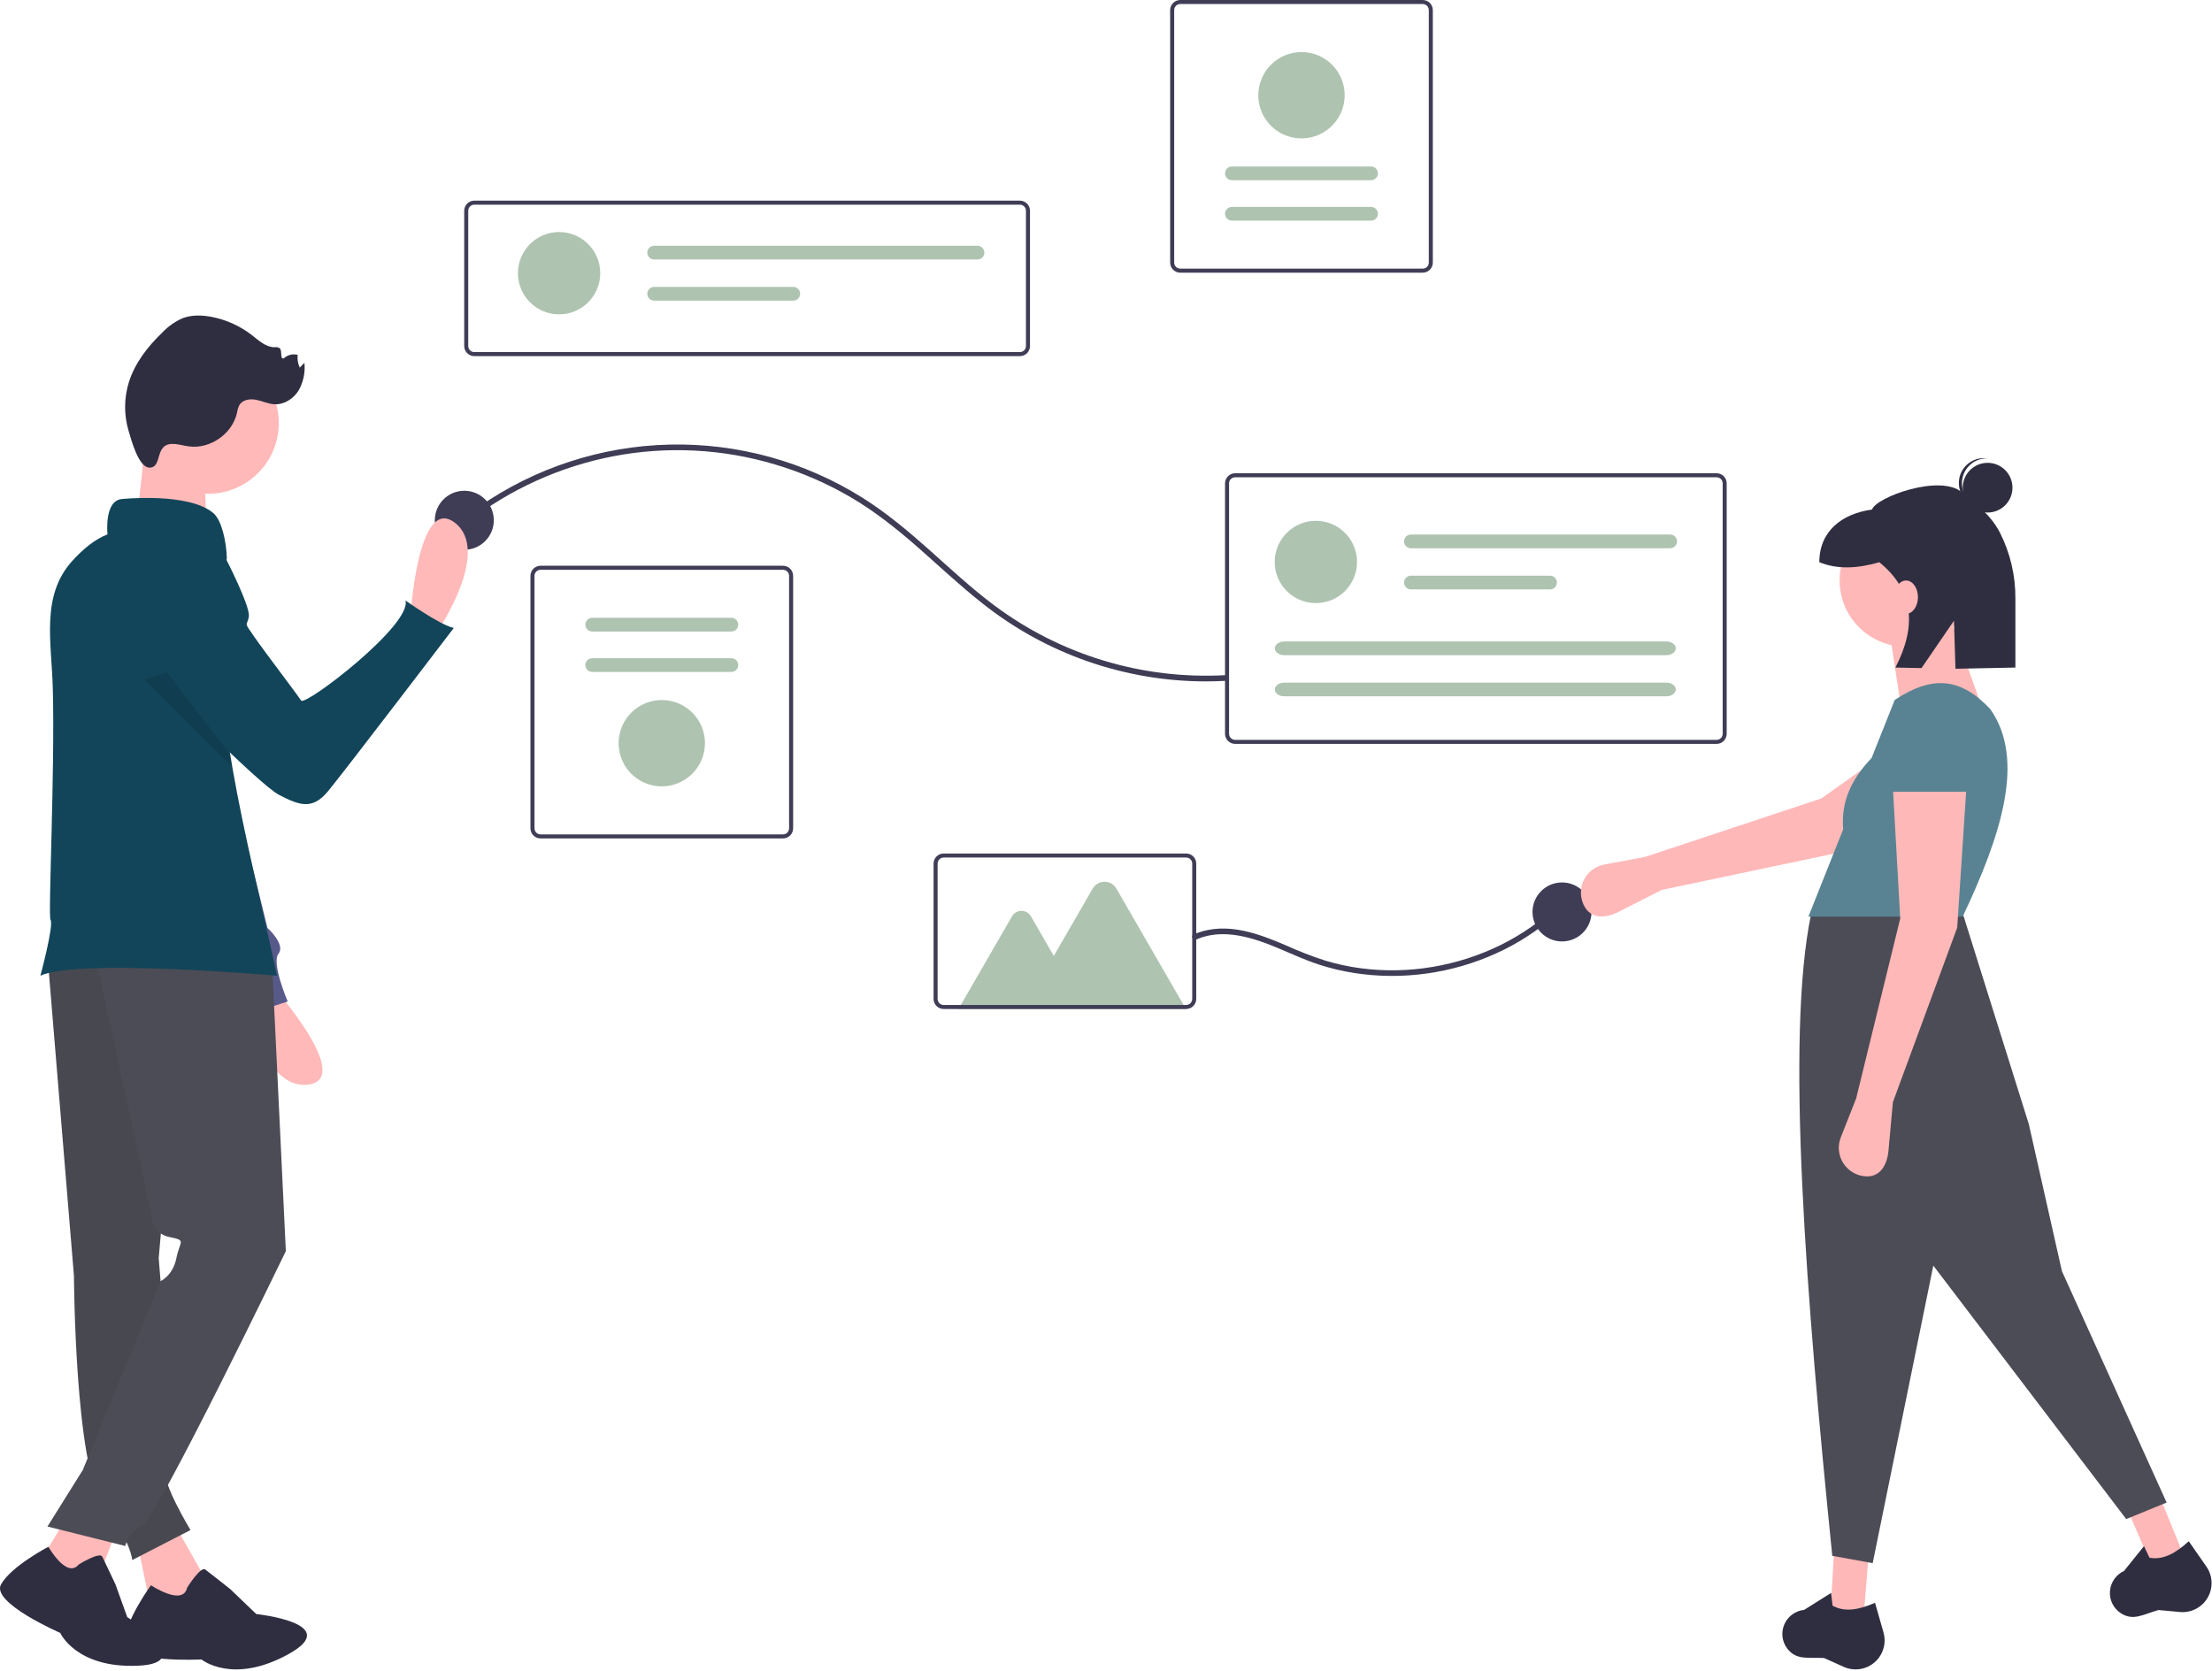 <svg width="966" height="730" viewBox="0 0 966 730" fill="none" xmlns="http://www.w3.org/2000/svg">
<g clip-path="url(#clip0_9277_2513)">
<path d="M445.393 155.565H207.136C205.967 155.564 204.845 155.098 204.018 154.271C203.191 153.444 202.725 152.322 202.724 151.153V92.051C202.725 90.882 203.191 89.76 204.018 88.933C204.845 88.106 205.967 87.641 207.136 87.639H445.393C446.563 87.641 447.685 88.106 448.512 88.933C449.339 89.76 449.804 90.882 449.806 92.051V151.153C449.804 152.322 449.339 153.444 448.512 154.271C447.685 155.098 446.563 155.564 445.393 155.565ZM207.136 89.404C206.434 89.405 205.762 89.684 205.265 90.18C204.769 90.677 204.49 91.349 204.489 92.051V151.153C204.49 151.855 204.769 152.527 205.265 153.024C205.762 153.52 206.434 153.799 207.136 153.8H445.393C446.095 153.799 446.768 153.52 447.264 153.024C447.761 152.527 448.04 151.855 448.041 151.153V92.051C448.04 91.349 447.761 90.677 447.264 90.18C446.768 89.684 446.095 89.405 445.393 89.404L207.136 89.404Z" fill="#3F3D56"/>
<path d="M244.157 137.307C254.083 137.307 262.13 129.26 262.13 119.334C262.13 109.408 254.083 101.361 244.157 101.361C234.231 101.361 226.184 109.408 226.184 119.334C226.184 129.26 234.231 137.307 244.157 137.307Z" fill="#AEC3B0"/>
<path d="M285.665 107.352C284.871 107.352 284.109 107.668 283.547 108.229C282.986 108.791 282.67 109.553 282.67 110.348C282.67 111.142 282.986 111.904 283.547 112.466C284.109 113.027 284.871 113.343 285.665 113.343H426.88C427.675 113.343 428.437 113.027 428.998 112.466C429.56 111.904 429.876 111.142 429.876 110.348C429.876 109.553 429.56 108.791 428.998 108.229C428.437 107.668 427.675 107.352 426.88 107.352H285.665Z" fill="#AEC3B0"/>
<path d="M285.665 125.325C284.871 125.325 284.109 125.641 283.547 126.203C282.986 126.764 282.67 127.526 282.67 128.321C282.67 129.115 282.986 129.877 283.547 130.439C284.109 131.001 284.871 131.316 285.665 131.316H346.431C346.824 131.317 347.215 131.24 347.579 131.09C347.943 130.939 348.274 130.719 348.552 130.441C348.831 130.162 349.052 129.832 349.203 129.468C349.354 129.104 349.432 128.714 349.432 128.321C349.432 127.927 349.354 127.537 349.203 127.173C349.052 126.809 348.831 126.479 348.552 126.201C348.274 125.922 347.943 125.702 347.579 125.552C347.215 125.401 346.824 125.324 346.431 125.325H285.665Z" fill="#AEC3B0"/>
<path d="M341.957 366.234H236.064C234.895 366.233 233.773 365.768 232.946 364.94C232.119 364.113 231.654 362.992 231.652 361.822V251.54C231.654 250.37 232.119 249.248 232.946 248.421C233.773 247.594 234.895 247.129 236.064 247.127H341.957C343.127 247.129 344.248 247.594 345.075 248.421C345.902 249.248 346.368 250.37 346.369 251.54V361.822C346.368 362.992 345.902 364.113 345.075 364.94C344.248 365.768 343.127 366.233 341.957 366.234ZM236.064 248.892C235.363 248.893 234.69 249.172 234.193 249.669C233.697 250.165 233.418 250.838 233.417 251.54V361.822C233.418 362.524 233.697 363.197 234.193 363.693C234.69 364.189 235.363 364.469 236.064 364.469H341.957C342.659 364.469 343.332 364.189 343.828 363.693C344.324 363.197 344.603 362.524 344.604 361.822V251.54C344.603 250.838 344.324 250.165 343.828 249.669C343.332 249.172 342.659 248.893 341.957 248.892H236.064Z" fill="#3F3D56"/>
<path d="M258.628 269.87C257.833 269.87 257.071 270.185 256.51 270.747C255.948 271.309 255.632 272.071 255.632 272.865C255.632 273.66 255.948 274.421 256.51 274.983C257.071 275.545 257.833 275.861 258.628 275.861H319.393C320.187 275.861 320.949 275.545 321.511 274.983C322.073 274.421 322.388 273.66 322.388 272.865C322.388 272.071 322.073 271.309 321.511 270.747C320.949 270.185 320.187 269.87 319.393 269.87H258.628Z" fill="#AEC3B0"/>
<path d="M258.628 287.518C258.234 287.517 257.844 287.594 257.48 287.745C257.116 287.895 256.785 288.115 256.506 288.393C256.228 288.672 256.006 289.002 255.855 289.366C255.705 289.73 255.627 290.12 255.627 290.514C255.627 290.907 255.705 291.297 255.855 291.661C256.006 292.025 256.228 292.355 256.506 292.634C256.785 292.912 257.116 293.132 257.48 293.283C257.844 293.433 258.234 293.51 258.628 293.509H319.393C320.188 293.509 320.949 293.193 321.511 292.632C322.073 292.07 322.389 291.308 322.389 290.514C322.389 289.719 322.073 288.957 321.511 288.395C320.949 287.834 320.188 287.518 319.393 287.518H258.628Z" fill="#AEC3B0"/>
<path d="M289.011 343.492C285.282 343.492 281.636 342.386 278.536 340.314C275.435 338.242 273.018 335.298 271.591 331.852C270.164 328.407 269.791 324.616 270.518 320.958C271.246 317.301 273.041 313.941 275.678 311.304C278.315 308.667 281.675 306.872 285.332 306.144C288.99 305.417 292.781 305.79 296.226 307.217C299.672 308.644 302.616 311.061 304.688 314.162C306.76 317.262 307.866 320.908 307.866 324.637C307.86 329.636 305.872 334.428 302.337 337.963C298.802 341.498 294.01 343.486 289.011 343.492Z" fill="#AEC3B0"/>
<path d="M515.426 0H621.318C622.488 0.001 623.609 0.467 624.436 1.294C625.264 2.121 625.729 3.242 625.73 4.412V114.695C625.729 115.864 625.264 116.986 624.436 117.813C623.609 118.64 622.488 119.105 621.318 119.107H515.426C514.256 119.105 513.135 118.64 512.307 117.813C511.48 116.986 511.015 115.864 511.014 114.695V4.412C511.015 3.242 511.48 2.121 512.307 1.294C513.135 0.467 514.256 0.001 515.426 0ZM621.318 117.342C622.02 117.341 622.693 117.062 623.189 116.566C623.686 116.069 623.965 115.397 623.965 114.695V4.412C623.965 3.71 623.686 3.037 623.189 2.541C622.693 2.045 622.02 1.766 621.318 1.765H515.426C514.724 1.766 514.051 2.045 513.555 2.541C513.058 3.037 512.779 3.71 512.779 4.412V114.695C512.779 115.397 513.058 116.069 513.555 116.566C514.051 117.062 514.724 117.341 515.426 117.342H621.318Z" fill="#3F3D56"/>
<path d="M598.754 96.365C599.549 96.365 600.311 96.049 600.872 95.487C601.434 94.925 601.75 94.163 601.75 93.369C601.75 92.575 601.434 91.813 600.872 91.251C600.311 90.689 599.549 90.374 598.754 90.374H537.989C537.195 90.374 536.433 90.689 535.871 91.251C535.309 91.813 534.994 92.575 534.994 93.369C534.994 94.163 535.309 94.925 535.871 95.487C536.433 96.049 537.195 96.365 537.989 96.365H598.754Z" fill="#AEC3B0"/>
<path d="M598.754 78.716C599.549 78.716 600.311 78.4 600.872 77.839C601.434 77.277 601.75 76.515 601.75 75.721C601.75 74.926 601.434 74.164 600.872 73.603C600.311 73.041 599.549 72.725 598.754 72.725H537.989C537.195 72.725 536.433 73.041 535.871 73.603C535.309 74.164 534.994 74.926 534.994 75.721C534.994 76.515 535.309 77.277 535.871 77.839C536.433 78.4 537.195 78.716 537.989 78.716H598.754Z" fill="#AEC3B0"/>
<path d="M568.372 22.742C572.101 22.742 575.746 23.848 578.847 25.92C581.948 27.992 584.364 30.936 585.792 34.382C587.219 37.827 587.592 41.618 586.865 45.276C586.137 48.933 584.341 52.293 581.704 54.93C579.067 57.567 575.708 59.363 572.05 60.09C568.393 60.818 564.602 60.444 561.156 59.017C557.711 57.59 554.766 55.173 552.694 52.073C550.622 48.972 549.517 45.327 549.517 41.597C549.522 36.598 551.511 31.806 555.045 28.271C558.58 24.736 563.373 22.748 568.372 22.742Z" fill="#AEC3B0"/>
<path d="M204.085 228.157C222.823 213.644 244.716 203.748 267.99 199.268C291.449 194.798 315.64 196.041 338.517 202.892C350.018 206.317 361.067 211.104 371.43 217.153C381.989 223.326 391.53 230.925 400.71 238.97C410.009 247.12 419.003 255.633 428.711 263.305C456.426 285.459 490.833 297.563 526.315 297.641C529.246 297.645 532.175 297.565 535.102 297.399C536.689 297.311 536.699 294.831 535.102 294.919C498.935 296.911 463.219 286.118 434.206 264.431C424.145 256.907 414.958 248.304 405.579 239.968C396.485 231.886 387.149 224.024 376.832 217.531C351.599 201.634 322.242 193.519 292.426 194.198C262.61 194.878 233.654 204.322 209.171 221.352C206.843 222.971 204.569 224.663 202.332 226.404C201.074 227.383 202.84 229.126 204.085 228.157Z" fill="#3F3D56"/>
<path d="M202.769 240.143C209.885 240.143 215.654 234.374 215.654 227.257C215.654 220.14 209.885 214.371 202.769 214.371C195.652 214.371 189.883 220.14 189.883 227.257C189.883 234.374 195.652 240.143 202.769 240.143Z" fill="#3F3D56"/>
<path d="M682.146 411.231C689.263 411.231 695.032 405.461 695.032 398.345C695.032 391.228 689.263 385.459 682.146 385.459C675.029 385.459 669.26 391.228 669.26 398.345C669.26 405.461 675.029 411.231 682.146 411.231Z" fill="#3F3D56"/>
<path d="M749.652 324.941H539.395C538.225 324.94 537.103 324.475 536.276 323.647C535.449 322.82 534.984 321.699 534.982 320.529V211.129C534.984 209.959 535.449 208.838 536.276 208.011C537.103 207.183 538.225 206.718 539.395 206.717H749.652C750.821 206.718 751.943 207.183 752.77 208.011C753.597 208.838 754.062 209.959 754.064 211.129V320.529C754.062 321.699 753.597 322.82 752.77 323.647C751.943 324.475 750.821 324.94 749.652 324.941ZM539.395 208.482C538.693 208.482 538.02 208.762 537.523 209.258C537.027 209.754 536.748 210.427 536.747 211.129V320.529C536.748 321.231 537.027 321.904 537.523 322.4C538.02 322.896 538.693 323.176 539.395 323.176H749.652C750.354 323.176 751.026 322.896 751.523 322.4C752.019 321.904 752.298 321.231 752.299 320.529V211.129C752.298 210.427 752.019 209.754 751.523 209.258C751.026 208.762 750.354 208.482 749.652 208.482H539.395Z" fill="#3F3D56"/>
<path d="M574.65 263.444C584.576 263.444 592.623 255.397 592.623 245.471C592.623 235.545 584.576 227.499 574.65 227.499C564.724 227.499 556.677 235.545 556.677 245.471C556.677 255.397 564.724 263.444 574.65 263.444Z" fill="#AEC3B0"/>
<path d="M616.159 233.49C615.765 233.489 615.375 233.566 615.011 233.716C614.647 233.866 614.316 234.087 614.037 234.365C613.758 234.643 613.537 234.974 613.386 235.338C613.235 235.701 613.158 236.091 613.158 236.485C613.158 236.879 613.235 237.269 613.386 237.633C613.537 237.997 613.758 238.327 614.037 238.605C614.316 238.883 614.647 239.104 615.011 239.254C615.375 239.404 615.765 239.481 616.159 239.481H729.374C730.168 239.481 730.93 239.165 731.492 238.603C732.054 238.042 732.369 237.28 732.369 236.485C732.369 235.691 732.054 234.929 731.492 234.367C730.93 233.805 730.168 233.49 729.374 233.49H616.159Z" fill="#AEC3B0"/>
<path d="M616.159 251.462C615.765 251.462 615.375 251.539 615.011 251.689C614.647 251.839 614.316 252.06 614.037 252.338C613.758 252.616 613.537 252.946 613.386 253.31C613.235 253.674 613.158 254.064 613.158 254.458C613.158 254.852 613.235 255.242 613.386 255.605C613.537 255.969 613.758 256.3 614.037 256.578C614.316 256.856 614.647 257.077 615.011 257.227C615.375 257.377 615.765 257.454 616.159 257.453H676.924C677.718 257.453 678.48 257.138 679.042 256.576C679.604 256.014 679.919 255.252 679.919 254.458C679.919 253.663 679.604 252.902 679.042 252.34C678.48 251.778 677.718 251.462 676.924 251.462H616.159Z" fill="#AEC3B0"/>
<path d="M560.864 280.196C558.586 280.196 556.731 281.54 556.731 283.191C556.731 284.843 558.586 286.187 560.864 286.187H727.697C729.976 286.187 731.83 284.843 731.83 283.191C731.83 281.54 729.976 280.196 727.697 280.196H560.864Z" fill="#AEC3B0"/>
<path d="M560.864 298.168C558.586 298.168 556.731 299.512 556.731 301.164C556.731 302.815 558.586 304.159 560.864 304.159H727.697C729.976 304.159 731.83 302.815 731.83 301.164C731.83 299.512 729.976 298.168 727.697 298.168H560.864Z" fill="#AEC3B0"/>
<path d="M522.493 410.341C534.355 405.196 547.599 409.682 558.779 414.425C564.537 416.867 570.234 419.474 576.193 421.403C581.206 423.021 586.34 424.238 591.546 425.042C601.994 426.642 612.619 426.707 623.085 425.235C633.605 423.768 643.857 420.787 653.523 416.384C663.135 412.028 672.019 406.219 679.865 399.162C680.863 398.26 681.842 397.338 682.802 396.395C683.943 395.276 682.189 393.523 681.048 394.641C673.493 402.006 664.82 408.129 655.35 412.782C645.92 417.42 635.861 420.651 625.494 422.374C615.092 424.127 604.487 424.31 594.032 422.917C588.816 422.212 583.665 421.092 578.627 419.568C572.841 417.686 567.165 415.481 561.625 412.965C550.34 408.118 537.802 403.373 525.402 406.715C523.981 407.108 522.59 407.604 521.242 408.2C519.782 408.834 521.043 410.971 522.493 410.341Z" fill="#3F3D56"/>
<path d="M517.91 440.752H418.574L441.951 400.261C442.37 399.536 442.973 398.933 443.699 398.514C444.424 398.095 445.248 397.874 446.086 397.874C446.924 397.874 447.747 398.095 448.473 398.514C449.198 398.933 449.801 399.536 450.22 400.261L460.206 417.558L477.187 388.148C477.711 387.239 478.466 386.485 479.374 385.96C480.283 385.435 481.314 385.159 482.363 385.159C483.412 385.159 484.443 385.435 485.351 385.96C486.26 386.485 487.014 387.239 487.539 388.148L517.91 440.752Z" fill="#AEC3B0"/>
<path d="M518.004 440.742H412.112C410.942 440.74 409.821 440.275 408.993 439.448C408.166 438.621 407.701 437.499 407.7 436.33V377.228C407.701 376.058 408.166 374.937 408.993 374.11C409.821 373.283 410.942 372.817 412.112 372.816H518.004C519.174 372.817 520.295 373.283 521.122 374.11C521.95 374.937 522.415 376.058 522.416 377.228V436.33C522.415 437.499 521.95 438.621 521.122 439.448C520.295 440.275 519.174 440.74 518.004 440.742ZM412.112 374.581C411.41 374.582 410.737 374.861 410.241 375.357C409.744 375.853 409.465 376.526 409.465 377.228V436.33C409.465 437.031 409.744 437.704 410.241 438.201C410.737 438.697 411.41 438.976 412.112 438.977H518.004C518.706 438.976 519.379 438.697 519.875 438.201C520.371 437.704 520.651 437.031 520.651 436.33V377.228C520.651 376.526 520.371 375.853 519.875 375.357C519.379 374.861 518.706 374.582 518.004 374.581H412.112Z" fill="#3F3D56"/>
<path d="M725.698 388.726L706.823 398.311C700.086 401.732 693.584 401.147 691.095 394.014C690.502 392.316 690.283 390.51 690.453 388.72C690.623 386.931 691.178 385.198 692.08 383.643C692.981 382.087 694.208 380.745 695.677 379.707C697.145 378.67 698.82 377.962 700.588 377.632L718.527 374.283L795.356 348.793L841.896 315.792L858.957 342.973L805.181 371.991L725.698 388.726Z" fill="#FFB8B8"/>
<path d="M813.808 706.872L799.366 704.465L800.971 677.187H816.215L813.808 706.872Z" fill="#FFB8B8"/>
<path d="M953.968 680.229L939.992 684.589L929.131 659.516L942.738 652.646L953.968 680.229Z" fill="#FFB8B8"/>
<path d="M946.185 656.327L928.535 663.548L844.295 552.832L817.819 682.803L800.169 679.594C788.846 567.542 779.614 453.25 790.942 399.194L856.329 396.386L886.014 491.056L900.455 555.239L946.185 656.327Z" fill="#4C4C56"/>
<path d="M813.013 728.932C810.373 729.498 807.62 729.206 805.158 728.098L796.579 724.237C789.386 723.868 784.488 725.301 780.483 720.074C779.353 718.58 778.644 716.811 778.428 714.95C778.213 713.09 778.499 711.205 779.257 709.493C780.009 707.774 781.205 706.287 782.722 705.183C784.239 704.079 786.022 703.399 787.889 703.212L799.672 695.788L800.29 701.354C805.675 704.405 812.069 703.087 818.844 700.117L822.542 713.061C823.019 714.73 823.148 716.479 822.921 718.2C822.694 719.921 822.116 721.576 821.222 723.065C820.329 724.553 819.139 725.842 817.727 726.851C816.315 727.86 814.71 728.569 813.013 728.932Z" fill="#2F2E41"/>
<path d="M959.687 702.381C957.373 703.773 954.675 704.39 951.986 704.142L942.619 703.277C935.695 705.263 931.528 708.209 926.043 704.566C924.489 703.52 923.244 702.077 922.436 700.387C921.628 698.697 921.286 696.822 921.448 694.956C921.601 693.086 922.249 691.291 923.325 689.755C924.401 688.218 925.867 686.996 927.572 686.213L936.305 675.365L938.698 680.428C944.782 681.565 950.401 678.242 955.845 673.233L963.545 684.275C964.538 685.698 965.228 687.311 965.572 689.012C965.916 690.714 965.907 692.468 965.545 694.165C965.184 695.863 964.477 697.468 963.469 698.881C962.461 700.295 961.174 701.486 959.687 702.381Z" fill="#2F2E41"/>
<path d="M832.26 282.461C848.212 282.461 861.143 269.53 861.143 253.579C861.143 237.627 848.212 224.696 832.26 224.696C816.309 224.696 803.378 237.627 803.378 253.579C803.378 269.53 816.309 282.461 832.26 282.461Z" fill="#FFB8B8"/>
<path d="M867.561 314.553L829.853 306.53L825.04 275.241L851.515 269.625L867.561 314.553Z" fill="#FFB8B8"/>
<path d="M857.131 400.398H789.739L804.93 362.26C803.826 349.137 809.388 339.485 817.348 331.082L827.447 305.728C843.764 294.988 856.066 295.791 869.166 309.739C884.697 331.73 873.947 364.787 857.131 400.398Z" fill="#598392"/>
<path d="M826.644 481.429L824.728 502.511C824.044 510.036 820.092 515.232 812.726 513.548C810.973 513.147 809.328 512.373 807.902 511.277C806.477 510.182 805.304 508.791 804.466 507.2C803.628 505.61 803.143 503.857 803.045 502.061C802.947 500.266 803.238 498.471 803.898 496.798L810.598 479.824L829.853 401.2L826.644 344.237H858.736L854.724 405.211L826.644 481.429Z" fill="#FFB8B8"/>
<path d="M861.143 345.842H824.237L826.825 321.767C826.994 317.603 828.715 313.654 831.648 310.693C834.581 307.733 838.515 305.977 842.677 305.768C844.883 305.658 847.089 305.986 849.166 306.734C851.244 307.482 853.153 308.634 854.783 310.125C856.412 311.615 857.73 313.414 858.66 315.417C859.59 317.42 860.113 319.587 860.199 321.794L861.143 345.842Z" fill="#598392"/>
<path d="M868.006 223.881C874.002 223.881 878.863 219.021 878.863 213.025C878.863 207.029 874.002 202.169 868.006 202.169C862.011 202.169 857.15 207.029 857.15 213.025C857.15 219.021 862.011 223.881 868.006 223.881Z" fill="#2F2E41"/>
<path d="M856.82 210.367C856.998 207.613 858.22 205.03 860.236 203.145C862.252 201.26 864.911 200.214 867.671 200.221C867.447 200.192 867.225 200.158 866.996 200.143C864.124 199.96 861.296 200.925 859.135 202.826C856.974 204.727 855.657 207.408 855.472 210.281C855.287 213.153 856.251 215.981 858.151 218.143C860.05 220.305 862.731 221.624 865.603 221.811C865.832 221.825 866.056 221.819 866.282 221.82C863.544 221.473 861.041 220.095 859.283 217.968C857.525 215.84 856.644 213.122 856.82 210.367Z" fill="#2F2E41"/>
<path d="M856.759 215.003C847.077 206.971 819.307 217.18 817.515 222.579C804.422 224.364 794.509 232.002 794.509 245.585C802.293 248.774 811.146 248.381 820.716 245.585C835.971 258.017 837.017 273.645 827.739 291.596L839.153 291.824L853.301 271.146L853.977 292.12L880.141 291.596V261.539C880.225 251.545 877.925 241.675 873.431 232.749C869.354 224.828 863.027 220.203 856.759 215.003Z" fill="#2F2E41"/>
<path d="M832.396 268.107C835.263 268.107 837.587 264.853 837.587 260.839C837.587 256.825 835.263 253.571 832.396 253.571C829.528 253.571 827.204 256.825 827.204 260.839C827.204 264.853 829.528 268.107 832.396 268.107Z" fill="#FFB8B8"/>
<path d="M179.195 270.062C179.195 270.062 182.32 215.972 198.543 228.263C214.767 240.553 191.458 275.079 191.458 275.079L179.195 270.062Z" fill="#FFB9B9"/>
<path d="M118.836 430.507C118.836 430.507 154.874 470.964 134.712 473.745C114.549 476.526 106.618 435.631 106.618 435.631L118.836 430.507Z" fill="#FFB9B9"/>
<path d="M71.81 239.002C76.333 240.192 80.404 242.692 83.51 246.188C86.617 249.684 88.622 254.02 89.273 258.652L100.736 340.243L116.806 405.327C116.806 405.327 124.841 412.559 121.627 416.576C118.413 420.594 125.645 437.468 125.645 437.468L105.557 443.896C105.557 443.896 103.147 427.022 99.129 426.218C95.598 425.512 56.075 319.929 46.548 294.352C45.234 290.825 44.491 288.819 44.491 288.819C44.491 288.819 46.098 234.984 71.81 239.002Z" fill="#575A89"/>
<path d="M75.479 664.492L87.817 686.357C97.372 706.756 88.881 710.462 65.454 700.35L60.114 674.532L75.479 664.492Z" fill="#FFB9B9"/>
<path d="M81.704 693.552C81.704 693.552 87.562 684.015 89.68 685.612C91.799 687.208 100.537 694.125 100.537 694.125L111.918 705.026C111.918 705.026 150.372 709.091 125.937 722.564C101.503 736.038 88 724.866 88 724.866C88 724.866 53.778 726.646 54.33 717.098C54.882 707.55 65.919 692.444 65.919 692.444C65.919 692.444 79.829 701.77 81.704 693.552Z" fill="#2F2E41"/>
<path d="M20.727 417.339L32.295 557.302C32.295 557.302 32.68 640.972 45.019 657.166C57.357 673.36 57.743 681.457 57.743 681.457L83.191 668.347C83.191 668.347 70.081 646.503 72.78 643.159C74.444 641.038 75.628 638.582 76.25 635.959L69.31 549.591L82.419 399.217L20.727 417.339Z" fill="#484851"/>
<path d="M52.344 664.492L41.548 693.024L17.064 682.788L29.981 661.407L52.344 664.492Z" fill="#FFB9B9"/>
<path d="M34.333 683.414C34.333 683.414 43.516 677.675 44.664 679.97C45.812 682.266 50.403 692.023 50.403 692.023L55.569 706.371C55.569 706.371 87.134 726.458 60.16 727.606C33.185 728.754 26.299 713.258 26.299 713.258C26.299 713.258 -4.119 700.057 0.472 692.023C5.063 683.988 21.133 675.654 21.133 675.654C21.133 675.654 29.168 689.727 34.333 683.414Z" fill="#2F2E41"/>
<path d="M118.663 417.724L124.833 546.506C124.833 546.506 68.539 662.949 62.37 666.034C60.531 666.983 58.902 668.291 57.577 669.88C56.253 671.47 55.26 673.309 54.658 675.288L20.727 666.805L36.151 642.128L70.081 559.616C70.081 559.616 75.479 557.302 77.021 549.591C78.564 541.879 81.648 541.879 73.937 540.337C66.225 538.795 66.225 531.083 66.225 531.083L40.777 413.869L118.663 417.724Z" fill="#4C4C56"/>
<path d="M121.349 189.779C124.078 172.963 112.658 157.119 95.843 154.39C79.027 151.661 63.183 163.081 60.454 179.897C57.725 196.712 69.145 212.556 85.961 215.285C102.777 218.014 118.621 206.594 121.349 189.779Z" fill="#FFB9B9"/>
<path d="M63.526 186.766C63.526 186.766 61.213 226.094 58.128 229.95C55.044 233.806 90.516 233.035 90.516 233.035C90.516 233.035 88.203 199.875 90.516 196.791C92.83 193.706 63.526 186.766 63.526 186.766Z" fill="#FFB9B9"/>
<path d="M120.974 426.208C120.974 426.208 33.834 418.498 17.644 426.208C17.644 426.208 23.604 404.098 22.064 401.788C20.944 400.098 24.034 337.118 23.064 300.788C22.514 280.288 17.784 260.268 31.534 245.048C36.214 239.878 41.434 235.538 46.944 233.418C46.944 233.418 45.404 218.768 53.114 217.998C53.114 217.998 82.424 214.908 93.214 224.168C96.664 227.108 98.834 236.068 99.064 243.788C93.724 270.048 95.614 299.188 100.514 329.418C100.814 331.338 101.144 333.268 101.474 335.198C106.674 365.178 114.534 396.088 120.974 426.208Z" fill="#124559"/>
<path d="M74.787 193.927C77.396 193.771 79.943 194.653 82.534 194.997C91.802 196.227 101.444 189.502 103.49 180.379C103.654 179.164 104.016 177.984 104.562 176.887C105.989 174.558 109.237 174.114 111.915 174.649C114.593 175.185 117.132 176.438 119.859 176.581C124.07 176.802 128.113 174.21 130.357 170.64C132.477 166.957 133.379 162.697 132.933 158.471L130.915 160.59C130.094 158.854 129.778 156.924 130.001 155.017C128.931 154.732 127.806 154.727 126.733 155.001C125.661 155.276 124.677 155.821 123.875 156.584C122.095 156.774 123.439 153.283 122.116 152.076C121.473 151.681 120.707 151.538 119.964 151.674C116.177 151.71 113.114 148.814 110.13 146.482C104.96 142.451 98.913 139.693 92.48 138.431C88.204 137.597 83.657 137.463 79.602 139.056C76.328 140.525 73.374 142.621 70.905 145.225C64.556 151.33 58.934 158.503 56.293 166.905C54.146 173.787 54.085 181.151 56.118 188.068C57.182 191.66 60.39 203.962 65.086 204.248C70.986 204.608 67.443 194.365 74.787 193.927Z" fill="#2F2E41"/>
<path d="M87.555 242.788L98.606 243.972C98.606 243.972 109.455 265.018 108.667 269.408C107.879 273.798 106.163 271.133 111.046 278.157C115.929 285.18 129.784 303.335 131.499 306C133.215 308.665 179.988 272.978 177.08 262.286C177.08 262.286 191.852 272.884 198.181 274.294C198.181 274.294 149.978 337.512 143.261 345.603C136.543 353.693 131.137 352.031 121.906 347.234C112.674 342.438 65.973 294.59 65.973 294.59L87.555 242.788Z" fill="#124559"/>
<path opacity="0.1" d="M101.474 335.198L63.064 296.788L72.784 293.618L100.514 329.418C100.814 331.338 101.144 333.268 101.474 335.198Z" fill="black"/>
</g>
<defs>
<clipPath id="clip0_9277_2513">
<rect width="965.825" height="729.214" fill="white"/>
</clipPath>
</defs>
</svg>
